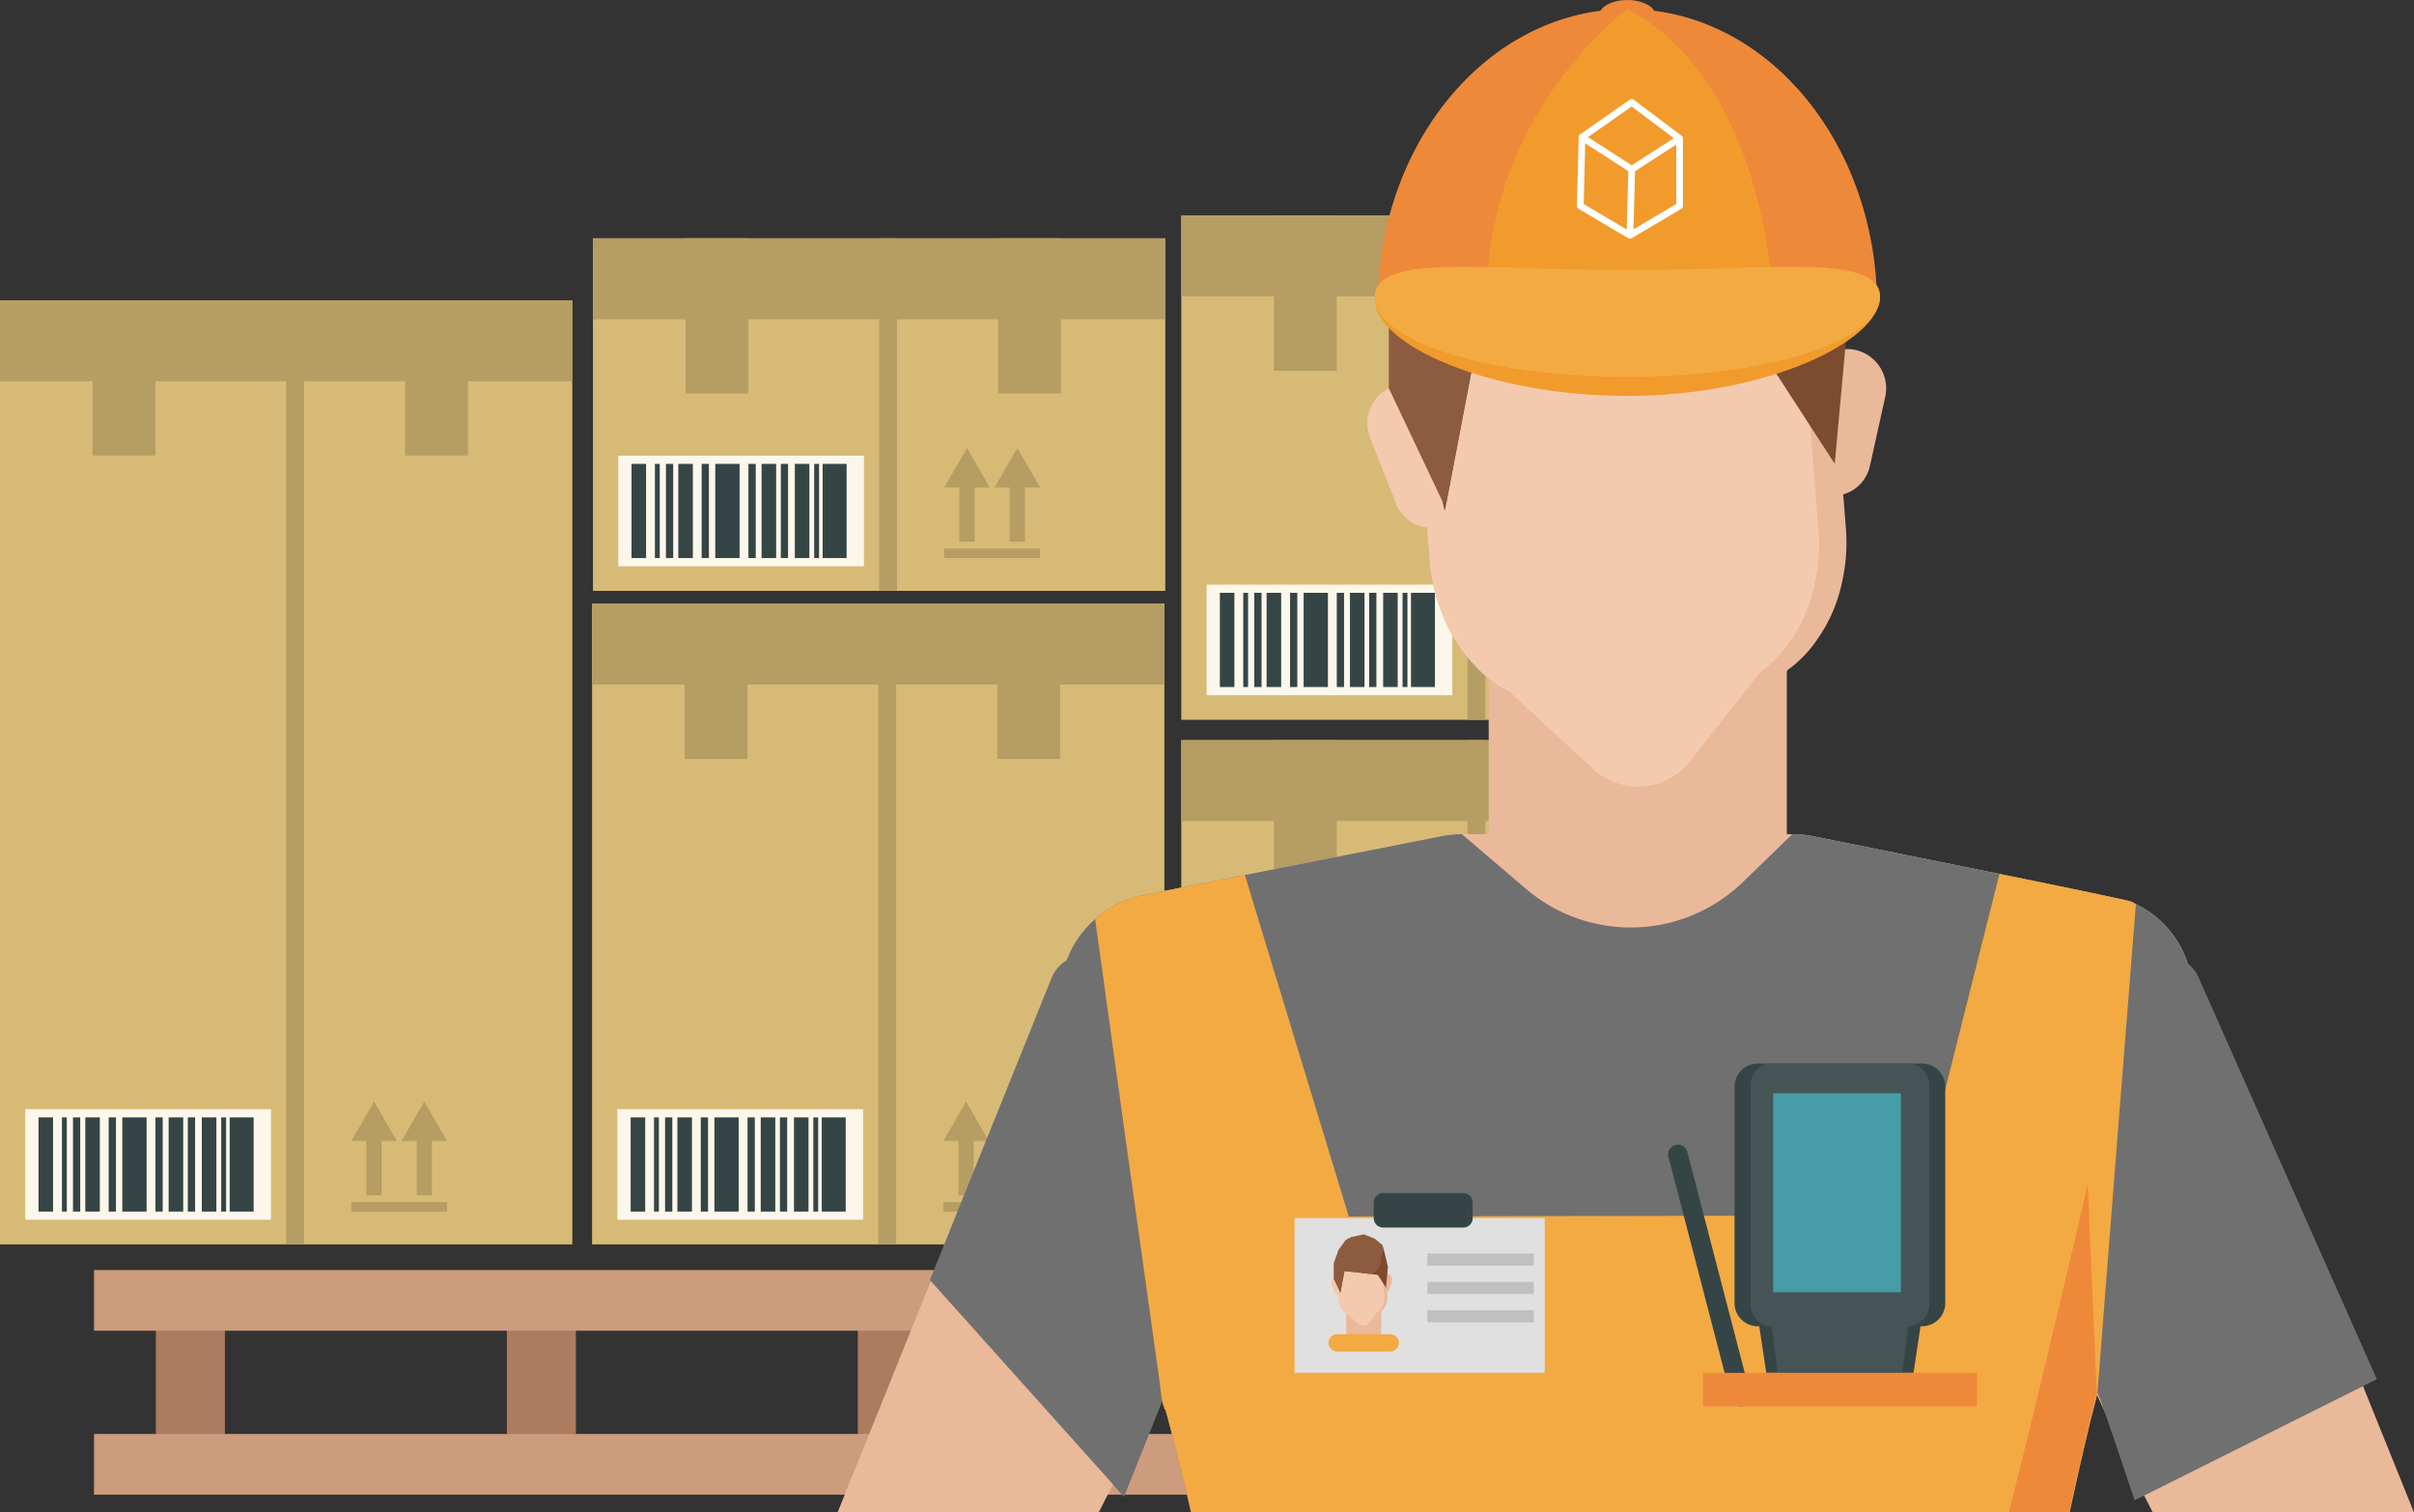 <svg id="Grupo_1018620" data-name="Grupo 1018620" xmlns="http://www.w3.org/2000/svg" xmlns:xlink="http://www.w3.org/1999/xlink" width="169.102" height="105.958" viewBox="0 0 169.102 105.958">
  <rect x="0" y="0" width="169.102" height="105.958" fill="#333333" stroke="none"/>
  <defs>
    <clipPath id="clip-path">
      <rect id="Rectángulo_355713" data-name="Rectángulo 355713" width="169.102" height="105.958" fill="none"/>
    </clipPath>
    <clipPath id="clip-path-2">
      <rect id="Rectángulo_355608" data-name="Rectángulo 355608" width="169.102" height="105.957" fill="none"/>
    </clipPath>
    <clipPath id="clip-path-3">
      <rect id="Rectángulo_355605" data-name="Rectángulo 355605" width="4.404" height="10.873" fill="none"/>
    </clipPath>
    <clipPath id="clip-path-4">
      <rect id="Rectángulo_355607" data-name="Rectángulo 355607" width="4.406" height="10.873" fill="none"/>
    </clipPath>
    <clipPath id="clip-path-12">
      <rect id="Rectángulo_355677" data-name="Rectángulo 355677" width="4.405" height="10.873" fill="none"/>
    </clipPath>
  </defs>
  <g id="Grupo_1018619" data-name="Grupo 1018619" clip-path="url(#clip-path)">
    <rect id="Rectángulo_355578" data-name="Rectángulo 355578" width="4.836" height="11.487" transform="translate(10.919 91.1)" fill="#ad7c5e"/>
    <rect id="Rectángulo_355579" data-name="Rectángulo 355579" width="4.836" height="11.487" transform="translate(35.507 91.1)" fill="#ad7c5e"/>
    <rect id="Rectángulo_355580" data-name="Rectángulo 355580" width="4.838" height="11.487" transform="translate(60.093 91.1)" fill="#ad7c5e"/>
    <rect id="Rectángulo_355581" data-name="Rectángulo 355581" width="4.836" height="11.487" transform="translate(84.681 91.1)" fill="#ad7c5e"/>
    <rect id="Rectángulo_355582" data-name="Rectángulo 355582" width="4.836" height="11.487" transform="translate(109.269 91.1)" fill="#ad7c5e"/>
    <rect id="Rectángulo_355583" data-name="Rectángulo 355583" width="111.853" height="4.252" transform="translate(6.586 88.974)" fill="#cd9c7d"/>
    <rect id="Rectángulo_355584" data-name="Rectángulo 355584" width="111.851" height="4.252" transform="translate(6.586 100.461)" fill="#cd9c7d"/>
    <rect id="Rectángulo_355585" data-name="Rectángulo 355585" width="40.09" height="44.888" transform="translate(41.476 42.29)" fill="#d7ba76"/>
    <rect id="Rectángulo_355586" data-name="Rectángulo 355586" width="17.212" height="7.744" transform="translate(43.247 77.708)" fill="#fcf7ea"/>
    <rect id="Rectángulo_355587" data-name="Rectángulo 355587" width="1.018" height="6.597" transform="translate(44.178 78.282)" fill="#354546"/>
    <rect id="Rectángulo_355588" data-name="Rectángulo 355588" width="0.34" height="6.597" transform="translate(45.815 78.282)" fill="#354546"/>
    <rect id="Rectángulo_355589" data-name="Rectángulo 355589" width="0.34" height="6.597" transform="translate(56.974 78.282)" fill="#354546"/>
    <rect id="Rectángulo_355590" data-name="Rectángulo 355590" width="1.02" height="6.597" transform="translate(47.452 78.282)" fill="#354546"/>
    <rect id="Rectángulo_355591" data-name="Rectángulo 355591" width="0.51" height="6.597" transform="translate(49.09 78.282)" fill="#354546"/>
    <rect id="Rectángulo_355592" data-name="Rectángulo 355592" width="0.508" height="6.597" transform="translate(46.589 78.282)" fill="#354546"/>
    <rect id="Rectángulo_355593" data-name="Rectángulo 355593" width="1.702" height="6.597" transform="translate(50.044 78.282)" fill="#354546"/>
    <rect id="Rectángulo_355594" data-name="Rectángulo 355594" width="1.018" height="6.597" transform="translate(55.618 78.282)" fill="#354546"/>
    <rect id="Rectángulo_355595" data-name="Rectángulo 355595" width="1.018" height="6.597" transform="translate(53.291 78.282)" fill="#354546"/>
    <rect id="Rectángulo_355596" data-name="Rectángulo 355596" width="0.51" height="6.597" transform="translate(52.366 78.282)" fill="#354546"/>
    <rect id="Rectángulo_355597" data-name="Rectángulo 355597" width="0.508" height="6.597" transform="translate(54.635 78.282)" fill="#354546"/>
    <rect id="Rectángulo_355598" data-name="Rectángulo 355598" width="1.679" height="6.597" transform="translate(57.564 78.282)" fill="#354546"/>
    <rect id="Rectángulo_355599" data-name="Rectángulo 355599" width="1.255" height="44.888" transform="translate(61.521 42.29)" fill="#b59d63"/>
    <rect id="Rectángulo_355600" data-name="Rectángulo 355600" width="40.09" height="5.666" transform="translate(41.476 42.29)" fill="#b59d63"/>
    <rect id="Rectángulo_355601" data-name="Rectángulo 355601" width="1.065" height="4.273" transform="translate(67.142 79.464)" fill="#b59d63"/>
    <path id="Trazado_747451" data-name="Trazado 747451" d="M36.293,45.143l1.593-2.76,1.593,2.76Z" transform="translate(29.789 34.787)" fill="#b59d63"/>
    <rect id="Rectángulo_355602" data-name="Rectángulo 355602" width="1.065" height="4.273" transform="translate(70.669 79.464)" fill="#b59d63"/>
    <path id="Trazado_747452" data-name="Trazado 747452" d="M38.229,45.143l1.6-2.76,1.593,2.76Z" transform="translate(31.378 34.787)" fill="#b59d63"/>
    <rect id="Rectángulo_355603" data-name="Rectángulo 355603" width="6.711" height="0.668" transform="translate(66.082 84.211)" fill="#b59d63"/>
    <g id="Grupo_1018586" data-name="Grupo 1018586" transform="translate(0 0.001)">
      <g id="Grupo_1018585" data-name="Grupo 1018585" clip-path="url(#clip-path-2)">
        <g id="Grupo_1018581" data-name="Grupo 1018581" transform="translate(47.963 42.29)" style="mix-blend-mode: multiply;isolation: isolate">
          <g id="Grupo_1018580" data-name="Grupo 1018580">
            <g id="Grupo_1018579" data-name="Grupo 1018579" clip-path="url(#clip-path-3)">
              <rect id="Rectángulo_355604" data-name="Rectángulo 355604" width="4.404" height="10.874" transform="translate(0 0)" fill="#b59d63"/>
            </g>
          </g>
        </g>
        <g id="Grupo_1018584" data-name="Grupo 1018584" transform="translate(69.853 42.29)" style="mix-blend-mode: multiply;isolation: isolate">
          <g id="Grupo_1018583" data-name="Grupo 1018583">
            <g id="Grupo_1018582" data-name="Grupo 1018582" clip-path="url(#clip-path-4)">
              <rect id="Rectángulo_355606" data-name="Rectángulo 355606" width="4.406" height="10.874" transform="translate(0 0)" fill="#b59d63"/>
            </g>
          </g>
        </g>
      </g>
    </g>
    <rect id="Rectángulo_355609" data-name="Rectángulo 355609" width="40.09" height="35.325" transform="translate(82.751 51.853)" fill="#d7ba76"/>
    <rect id="Rectángulo_355610" data-name="Rectángulo 355610" width="17.212" height="7.744" transform="translate(84.523 77.708)" fill="#fcf7ea"/>
    <rect id="Rectángulo_355611" data-name="Rectángulo 355611" width="1.018" height="6.597" transform="translate(85.452 78.282)" fill="#354546"/>
    <rect id="Rectángulo_355612" data-name="Rectángulo 355612" width="0.34" height="6.597" transform="translate(87.09 78.282)" fill="#354546"/>
    <rect id="Rectángulo_355613" data-name="Rectángulo 355613" width="0.342" height="6.597" transform="translate(98.25 78.282)" fill="#354546"/>
    <rect id="Rectángulo_355614" data-name="Rectángulo 355614" width="1.02" height="6.597" transform="translate(88.727 78.282)" fill="#354546"/>
    <rect id="Rectángulo_355615" data-name="Rectángulo 355615" width="0.51" height="6.597" transform="translate(90.368 78.282)" fill="#354546"/>
    <rect id="Rectángulo_355616" data-name="Rectángulo 355616" width="0.508" height="6.597" transform="translate(87.864 78.282)" fill="#354546"/>
    <rect id="Rectángulo_355617" data-name="Rectángulo 355617" width="1.701" height="6.597" transform="translate(91.32 78.282)" fill="#354546"/>
    <rect id="Rectángulo_355618" data-name="Rectángulo 355618" width="1.018" height="6.597" transform="translate(96.892 78.282)" fill="#354546"/>
    <rect id="Rectángulo_355619" data-name="Rectángulo 355619" width="1.02" height="6.597" transform="translate(94.565 78.282)" fill="#354546"/>
    <rect id="Rectángulo_355620" data-name="Rectángulo 355620" width="0.508" height="6.597" transform="translate(93.643 78.282)" fill="#354546"/>
    <rect id="Rectángulo_355621" data-name="Rectángulo 355621" width="0.508" height="6.597" transform="translate(95.91 78.282)" fill="#354546"/>
    <rect id="Rectángulo_355622" data-name="Rectángulo 355622" width="1.679" height="6.597" transform="translate(98.84 78.282)" fill="#354546"/>
    <rect id="Rectángulo_355623" data-name="Rectángulo 355623" width="1.255" height="35.323" transform="translate(102.796 51.855)" fill="#b59d63"/>
    <rect id="Rectángulo_355624" data-name="Rectángulo 355624" width="40.09" height="5.666" transform="translate(82.751 51.855)" fill="#b59d63"/>
    <rect id="Rectángulo_355625" data-name="Rectángulo 355625" width="1.067" height="4.273" transform="translate(108.417 79.464)" fill="#b59d63"/>
    <path id="Trazado_747453" data-name="Trazado 747453" d="M58.962,45.143l1.593-2.76,1.593,2.76Z" transform="translate(48.395 34.787)" fill="#b59d63"/>
    <rect id="Rectángulo_355626" data-name="Rectángulo 355626" width="1.065" height="4.273" transform="translate(111.944 79.464)" fill="#b59d63"/>
    <path id="Trazado_747454" data-name="Trazado 747454" d="M60.9,45.143l1.6-2.76,1.593,2.76Z" transform="translate(49.984 34.787)" fill="#b59d63"/>
    <rect id="Rectángulo_355627" data-name="Rectángulo 355627" width="6.711" height="0.668" transform="translate(107.358 84.211)" fill="#b59d63"/>
    <g id="Grupo_1018594" data-name="Grupo 1018594" transform="translate(0 0.001)">
      <g id="Grupo_1018593" data-name="Grupo 1018593" clip-path="url(#clip-path-2)">
        <g id="Grupo_1018589" data-name="Grupo 1018589" transform="translate(89.238 51.853)" style="mix-blend-mode: multiply;isolation: isolate">
          <g id="Grupo_1018588" data-name="Grupo 1018588">
            <g id="Grupo_1018587" data-name="Grupo 1018587" clip-path="url(#clip-path-3)">
              <rect id="Rectángulo_355628" data-name="Rectángulo 355628" width="4.404" height="10.874" transform="translate(0.001 -0.001)" fill="#b59d63"/>
            </g>
          </g>
        </g>
        <g id="Grupo_1018592" data-name="Grupo 1018592" transform="translate(111.129 51.853)" style="mix-blend-mode: multiply;isolation: isolate">
          <g id="Grupo_1018591" data-name="Grupo 1018591">
            <g id="Grupo_1018590" data-name="Grupo 1018590" clip-path="url(#clip-path-4)">
              <rect id="Rectángulo_355630" data-name="Rectángulo 355630" width="4.406" height="10.874" transform="translate(0 -0.001)" fill="#b59d63"/>
            </g>
          </g>
        </g>
      </g>
    </g>
    <rect id="Rectángulo_355633" data-name="Rectángulo 355633" width="40.09" height="35.325" transform="translate(82.751 15.104)" fill="#d7ba76"/>
    <rect id="Rectángulo_355634" data-name="Rectángulo 355634" width="17.212" height="7.746" transform="translate(84.523 40.958)" fill="#fcf7ea"/>
    <rect id="Rectángulo_355635" data-name="Rectángulo 355635" width="1.018" height="6.599" transform="translate(85.452 41.531)" fill="#354546"/>
    <rect id="Rectángulo_355636" data-name="Rectángulo 355636" width="0.34" height="6.599" transform="translate(87.09 41.531)" fill="#354546"/>
    <rect id="Rectángulo_355637" data-name="Rectángulo 355637" width="0.342" height="6.599" transform="translate(98.25 41.531)" fill="#354546"/>
    <rect id="Rectángulo_355638" data-name="Rectángulo 355638" width="1.02" height="6.599" transform="translate(88.727 41.531)" fill="#354546"/>
    <rect id="Rectángulo_355639" data-name="Rectángulo 355639" width="0.51" height="6.599" transform="translate(90.368 41.531)" fill="#354546"/>
    <rect id="Rectángulo_355640" data-name="Rectángulo 355640" width="0.508" height="6.599" transform="translate(87.864 41.531)" fill="#354546"/>
    <rect id="Rectángulo_355641" data-name="Rectángulo 355641" width="1.701" height="6.599" transform="translate(91.32 41.531)" fill="#354546"/>
    <rect id="Rectángulo_355642" data-name="Rectángulo 355642" width="1.018" height="6.599" transform="translate(96.892 41.531)" fill="#354546"/>
    <rect id="Rectángulo_355643" data-name="Rectángulo 355643" width="1.02" height="6.599" transform="translate(94.565 41.531)" fill="#354546"/>
    <rect id="Rectángulo_355644" data-name="Rectángulo 355644" width="0.508" height="6.599" transform="translate(93.643 41.531)" fill="#354546"/>
    <rect id="Rectángulo_355645" data-name="Rectángulo 355645" width="0.508" height="6.599" transform="translate(95.91 41.531)" fill="#354546"/>
    <rect id="Rectángulo_355646" data-name="Rectángulo 355646" width="1.679" height="6.599" transform="translate(98.84 41.531)" fill="#354546"/>
    <rect id="Rectángulo_355647" data-name="Rectángulo 355647" width="1.255" height="35.323" transform="translate(102.796 15.106)" fill="#b59d63"/>
    <rect id="Rectángulo_355648" data-name="Rectángulo 355648" width="40.09" height="5.666" transform="translate(82.751 15.104)" fill="#b59d63"/>
    <rect id="Rectángulo_355649" data-name="Rectángulo 355649" width="1.067" height="4.273" transform="translate(108.417 42.715)" fill="#b59d63"/>
    <path id="Trazado_747455" data-name="Trazado 747455" d="M58.962,24.959l1.593-2.76,1.593,2.76Z" transform="translate(48.395 18.221)" fill="#b59d63"/>
    <rect id="Rectángulo_355650" data-name="Rectángulo 355650" width="1.065" height="4.273" transform="translate(111.944 42.715)" fill="#b59d63"/>
    <path id="Trazado_747456" data-name="Trazado 747456" d="M60.9,24.959l1.6-2.76,1.593,2.76Z" transform="translate(49.984 18.221)" fill="#b59d63"/>
    <rect id="Rectángulo_355651" data-name="Rectángulo 355651" width="6.711" height="0.668" transform="translate(107.358 47.461)" fill="#b59d63"/>
    <g id="Grupo_1018602" data-name="Grupo 1018602" transform="translate(0 0.001)">
      <g id="Grupo_1018601" data-name="Grupo 1018601" clip-path="url(#clip-path-2)">
        <g id="Grupo_1018597" data-name="Grupo 1018597" transform="translate(89.238 15.103)" style="mix-blend-mode: multiply;isolation: isolate">
          <g id="Grupo_1018596" data-name="Grupo 1018596">
            <g id="Grupo_1018595" data-name="Grupo 1018595" clip-path="url(#clip-path-3)">
              <rect id="Rectángulo_355652" data-name="Rectángulo 355652" width="4.404" height="10.874" transform="translate(0.001 0)" fill="#b59d63"/>
            </g>
          </g>
        </g>
        <g id="Grupo_1018600" data-name="Grupo 1018600" transform="translate(111.129 15.103)" style="mix-blend-mode: multiply;isolation: isolate">
          <g id="Grupo_1018599" data-name="Grupo 1018599">
            <g id="Grupo_1018598" data-name="Grupo 1018598" clip-path="url(#clip-path-4)">
              <rect id="Rectángulo_355654" data-name="Rectángulo 355654" width="4.406" height="10.874" transform="translate(0 0)" fill="#b59d63"/>
            </g>
          </g>
        </g>
      </g>
    </g>
    <rect id="Rectángulo_355657" data-name="Rectángulo 355657" width="40.09" height="66.14" transform="translate(0 21.038)" fill="#d7ba76"/>
    <rect id="Rectángulo_355658" data-name="Rectángulo 355658" width="17.21" height="7.744" transform="translate(1.772 77.708)" fill="#fcf7ea"/>
    <rect id="Rectángulo_355659" data-name="Rectángulo 355659" width="1.02" height="6.597" transform="translate(2.698 78.282)" fill="#354546"/>
    <rect id="Rectángulo_355660" data-name="Rectángulo 355660" width="0.34" height="6.597" transform="translate(4.339 78.282)" fill="#354546"/>
    <rect id="Rectángulo_355661" data-name="Rectángulo 355661" width="0.344" height="6.597" transform="translate(15.495 78.282)" fill="#354546"/>
    <rect id="Rectángulo_355662" data-name="Rectángulo 355662" width="1.018" height="6.597" transform="translate(5.976 78.282)" fill="#354546"/>
    <rect id="Rectángulo_355663" data-name="Rectángulo 355663" width="0.51" height="6.597" transform="translate(7.613 78.282)" fill="#354546"/>
    <rect id="Rectángulo_355664" data-name="Rectángulo 355664" width="0.508" height="6.597" transform="translate(5.113 78.282)" fill="#354546"/>
    <rect id="Rectángulo_355665" data-name="Rectángulo 355665" width="1.702" height="6.597" transform="translate(8.567 78.282)" fill="#354546"/>
    <rect id="Rectángulo_355666" data-name="Rectángulo 355666" width="1.02" height="6.597" transform="translate(14.138 78.282)" fill="#354546"/>
    <rect id="Rectángulo_355667" data-name="Rectángulo 355667" width="1.02" height="6.597" transform="translate(11.813 78.282)" fill="#354546"/>
    <rect id="Rectángulo_355668" data-name="Rectángulo 355668" width="0.51" height="6.597" transform="translate(10.888 78.282)" fill="#354546"/>
    <rect id="Rectángulo_355669" data-name="Rectángulo 355669" width="0.51" height="6.597" transform="translate(13.157 78.282)" fill="#354546"/>
    <rect id="Rectángulo_355670" data-name="Rectángulo 355670" width="1.679" height="6.597" transform="translate(16.089 78.282)" fill="#354546"/>
    <rect id="Rectángulo_355671" data-name="Rectángulo 355671" width="1.253" height="66.14" transform="translate(20.045 21.038)" fill="#b59d63"/>
    <rect id="Rectángulo_355672" data-name="Rectángulo 355672" width="40.09" height="5.666" transform="translate(0 21.038)" fill="#b59d63"/>
    <rect id="Rectángulo_355673" data-name="Rectángulo 355673" width="1.065" height="4.273" transform="translate(25.666 79.464)" fill="#b59d63"/>
    <path id="Trazado_747457" data-name="Trazado 747457" d="M13.513,45.143l1.6-2.76,1.593,2.76Z" transform="translate(11.091 34.787)" fill="#b59d63"/>
    <rect id="Rectángulo_355674" data-name="Rectángulo 355674" width="1.065" height="4.273" transform="translate(29.193 79.464)" fill="#b59d63"/>
    <path id="Trazado_747458" data-name="Trazado 747458" d="M15.449,45.143l1.593-2.76,1.6,2.76Z" transform="translate(12.681 34.787)" fill="#b59d63"/>
    <rect id="Rectángulo_355675" data-name="Rectángulo 355675" width="6.713" height="0.668" transform="translate(24.604 84.211)" fill="#b59d63"/>
    <g id="Grupo_1018610" data-name="Grupo 1018610" transform="translate(0 0.001)">
      <g id="Grupo_1018609" data-name="Grupo 1018609" clip-path="url(#clip-path-2)">
        <g id="Grupo_1018605" data-name="Grupo 1018605" transform="translate(6.485 21.038)" style="mix-blend-mode: multiply;isolation: isolate">
          <g id="Grupo_1018604" data-name="Grupo 1018604">
            <g id="Grupo_1018603" data-name="Grupo 1018603" clip-path="url(#clip-path-12)">
              <rect id="Rectángulo_355676" data-name="Rectángulo 355676" width="4.404" height="10.874" transform="translate(-0.001 0)" fill="#b59d63"/>
            </g>
          </g>
        </g>
        <g id="Grupo_1018608" data-name="Grupo 1018608" transform="translate(28.377 21.038)" style="mix-blend-mode: multiply;isolation: isolate">
          <g id="Grupo_1018607" data-name="Grupo 1018607">
            <g id="Grupo_1018606" data-name="Grupo 1018606" clip-path="url(#clip-path-3)">
              <rect id="Rectángulo_355678" data-name="Rectángulo 355678" width="4.404" height="10.874" transform="translate(0 0)" fill="#b59d63"/>
            </g>
          </g>
        </g>
      </g>
    </g>
    <rect id="Rectángulo_355681" data-name="Rectángulo 355681" width="40.09" height="24.699" transform="translate(41.538 16.696)" fill="#d7ba76"/>
    <rect id="Rectángulo_355682" data-name="Rectángulo 355682" width="17.21" height="7.744" transform="translate(43.309 31.925)" fill="#fcf7ea"/>
    <rect id="Rectángulo_355683" data-name="Rectángulo 355683" width="1.02" height="6.597" transform="translate(44.238 32.498)" fill="#354546"/>
    <rect id="Rectángulo_355684" data-name="Rectángulo 355684" width="0.34" height="6.597" transform="translate(45.877 32.498)" fill="#354546"/>
    <rect id="Rectángulo_355685" data-name="Rectángulo 355685" width="0.342" height="6.597" transform="translate(57.034 32.498)" fill="#354546"/>
    <rect id="Rectángulo_355686" data-name="Rectángulo 355686" width="1.02" height="6.597" transform="translate(47.515 32.498)" fill="#354546"/>
    <rect id="Rectángulo_355687" data-name="Rectángulo 355687" width="0.508" height="6.597" transform="translate(49.152 32.498)" fill="#354546"/>
    <rect id="Rectángulo_355688" data-name="Rectángulo 355688" width="0.508" height="6.597" transform="translate(46.65 32.498)" fill="#354546"/>
    <rect id="Rectángulo_355689" data-name="Rectángulo 355689" width="1.704" height="6.597" transform="translate(50.105 32.498)" fill="#354546"/>
    <rect id="Rectángulo_355690" data-name="Rectángulo 355690" width="1.02" height="6.597" transform="translate(55.678 32.498)" fill="#354546"/>
    <rect id="Rectángulo_355691" data-name="Rectángulo 355691" width="1.02" height="6.597" transform="translate(53.351 32.498)" fill="#354546"/>
    <rect id="Rectángulo_355692" data-name="Rectángulo 355692" width="0.512" height="6.597" transform="translate(52.428 32.498)" fill="#354546"/>
    <rect id="Rectángulo_355693" data-name="Rectángulo 355693" width="0.508" height="6.597" transform="translate(54.697 32.498)" fill="#354546"/>
    <rect id="Rectángulo_355694" data-name="Rectángulo 355694" width="1.679" height="6.597" transform="translate(57.626 32.498)" fill="#354546"/>
    <rect id="Rectángulo_355695" data-name="Rectángulo 355695" width="1.253" height="24.699" transform="translate(61.583 16.696)" fill="#b59d63"/>
    <rect id="Rectángulo_355696" data-name="Rectángulo 355696" width="40.09" height="5.666" transform="translate(41.538 16.697)" fill="#b59d63"/>
    <rect id="Rectángulo_355697" data-name="Rectángulo 355697" width="1.065" height="4.273" transform="translate(67.204 33.68)" fill="#b59d63"/>
    <path id="Trazado_747459" data-name="Trazado 747459" d="M36.326,20l1.6-2.76L39.514,20Z" transform="translate(29.816 14.148)" fill="#b59d63"/>
    <rect id="Rectángulo_355698" data-name="Rectángulo 355698" width="1.065" height="4.273" transform="translate(70.73 33.68)" fill="#b59d63"/>
    <path id="Trazado_747460" data-name="Trazado 747460" d="M38.263,20l1.593-2.76,1.6,2.76Z" transform="translate(31.406 14.148)" fill="#b59d63"/>
    <rect id="Rectángulo_355699" data-name="Rectángulo 355699" width="6.715" height="0.668" transform="translate(66.142 38.427)" fill="#b59d63"/>
    <g id="Grupo_1018618" data-name="Grupo 1018618" transform="translate(0 0.001)">
      <g id="Grupo_1018617" data-name="Grupo 1018617" clip-path="url(#clip-path-2)">
        <g id="Grupo_1018613" data-name="Grupo 1018613" transform="translate(48.023 16.695)" style="mix-blend-mode: multiply;isolation: isolate">
          <g id="Grupo_1018612" data-name="Grupo 1018612">
            <g id="Grupo_1018611" data-name="Grupo 1018611" clip-path="url(#clip-path-3)">
              <rect id="Rectángulo_355700" data-name="Rectángulo 355700" width="4.404" height="10.874" transform="translate(0 -0.001)" fill="#b59d63"/>
            </g>
          </g>
        </g>
        <g id="Grupo_1018616" data-name="Grupo 1018616" transform="translate(69.915 16.695)" style="mix-blend-mode: multiply;isolation: isolate">
          <g id="Grupo_1018615" data-name="Grupo 1018615">
            <g id="Grupo_1018614" data-name="Grupo 1018614" clip-path="url(#clip-path-3)">
              <rect id="Rectángulo_355702" data-name="Rectángulo 355702" width="4.404" height="10.874" transform="translate(-0.001 -0.001)" fill="#b59d63"/>
            </g>
          </g>
        </g>
        <path id="Trazado_747461" data-name="Trazado 747461" d="M50.518,72.37l1-1.968,7.556-16.278c.242-.925-4.7-6.03-5.326-6.733l-4.781-5.506a2.858,2.858,0,0,0-3.7-.5,2.609,2.609,0,0,0-1.083,1.307l-8.5,21.1-3.461,8.58Z" transform="translate(26.447 33.587)" fill="#eab99a"/>
        <path id="Trazado_747462" data-name="Trazado 747462" d="M104.983,72.371h-18.3l-.6-1.184-.4-.783L83.3,65.27c0-.018-.018-.036-.018-.056-.018,0-.018-.016-.018-.035l-.437-.929v-.02l-.055-.091L80.075,58.3l-1.948-4.171c-.237-.927,4.7-6.025,5.335-6.737l.71-.818,4.06-4.679a1.029,1.029,0,0,1,.218-.184v-.018a2.813,2.813,0,0,1,3.478-.31,2.624,2.624,0,0,1,1.092,1.311l8.394,20.832.109.273Z" transform="translate(64.119 33.586)" fill="#eab99a"/>
        <path id="Trazado_747463" data-name="Trazado 747463" d="M120.01,45.112c-.291,1.293-.6,2.547-.91,3.824v.016c-1.766,7.356-3.678,14.586-5.517,21.76v.016a4.314,4.314,0,0,1-.127.528c-.018.038-.018.093-.036.129-.2.854-.437,1.675-.619,2.494q-.71,2.892-1.42,5.735H50.073c-.564-2.24-1.165-4.479-1.766-6.719-.036-.129-.055-.2-.073-.275A.692.692,0,0,1,48.2,72.5c-.109-.419-.237-.838-.346-1.275-.036-.164-.091-.348-.127-.51l-.219-.765c-1.93-6.992-3.9-13.929-5.608-20.85-.328-1.327-.637-2.638-.947-3.968a7.3,7.3,0,0,1,.31-4.206,7,7,0,0,1,1.985-2.877,7.182,7.182,0,0,1,3.077-1.622l7.411-1.473,13.474-2.658a7.877,7.877,0,0,1,1.73-.2H92.079a8.006,8.006,0,0,1,1.73.2s6.773,1.366,12.782,2.586c4.752.965,9.013,1.855,9.177,1.928a4.067,4.067,0,0,1,.382.184,7.052,7.052,0,0,1,3.623,4.133v.016a6.986,6.986,0,0,1,.237,3.971" transform="translate(33.47 26.341)" fill="#eab99a"/>
        <rect id="Rectángulo_355704" data-name="Rectángulo 355704" width="20.884" height="18.556" transform="translate(104.284 46.545)" fill="#eab99a"/>
        <path id="Trazado_747464" data-name="Trazado 747464" d="M70.921,23.591h0a2.675,2.675,0,0,0,3.436-2l1.076-4.854a2.763,2.763,0,0,0-1.857-3.179,2.677,2.677,0,0,0-3.436,2.007l-1.076,4.852a2.765,2.765,0,0,0,1.857,3.179" transform="translate(56.638 11.022)" fill="#eab99a"/>
        <path id="Trazado_747465" data-name="Trazado 747465" d="M83.5,16.384,84.719,31.67A12.473,12.473,0,0,1,84.5,35.3a10.779,10.779,0,0,1-1.859,4.341,8.437,8.437,0,0,1-2.008,2.043L75.5,48.206c-.712,1.056-2.957,1.639-4.958,1.624a4.785,4.785,0,0,1-3.25-.97L61.158,43.2a7.551,7.551,0,0,1-2.234-1.65A10.732,10.732,0,0,1,56.362,37.5a12.26,12.26,0,0,1-.788-3.514L54.357,18.7C53.891,12.859,57.3,7.781,61.939,7.411l12.289-.978c4.638-.37,8.809,4.106,9.275,9.951" transform="translate(44.581 5.262)" fill="#eab99a"/>
        <path id="Trazado_747466" data-name="Trazado 747466" d="M81.582,16.468,82.8,31.754a12.537,12.537,0,0,1-.22,3.631,10.807,10.807,0,0,1-1.861,4.341,8.437,8.437,0,0,1-2.008,2.043L73.581,48.29a4.726,4.726,0,0,1-3.037,1.471,4.794,4.794,0,0,1-3.252-.97L61.16,43.126a7.528,7.528,0,0,1-2.234-1.65,10.732,10.732,0,0,1-2.562-4.042,12.26,12.26,0,0,1-.788-3.514L54.357,18.635C53.893,12.79,57.3,7.712,61.941,7.342l10.368-.825c4.636-.37,8.809,4.106,9.273,9.951" transform="translate(44.581 5.331)" fill="#f4caaf"/>
        <path id="Trazado_747467" data-name="Trazado 747467" d="M58.323,24.558h0a2.675,2.675,0,0,1-3.711-1.437L52.783,18.5a2.762,2.762,0,0,1,1.329-3.432A2.674,2.674,0,0,1,57.823,16.5l1.83,4.619a2.765,2.765,0,0,1-1.329,3.434" transform="translate(43.175 12.131)" fill="#f4caaf"/>
        <path id="Trazado_747468" data-name="Trazado 747468" d="M85.409,19.085,84.277,31.5l-4.951-7.64-4.248-.508L59.5,21.514,57.078,34.2l-.122.606-.153-.663-2.9-12.072,1.966-13.02,1.686-.133L60.073,3.2l1.417,1.81,2.343-3.8,6.921,4.255L72.46,3.042l8.525,7.147.08-.064,1.8-1.662Z" transform="translate(44.247 0.994)" fill="#7d4c2e"/>
        <path id="Trazado_747469" data-name="Trazado 747469" d="M83.257,9.172,81.717,14.1c.375,4.718-2.347,8.876-6.247,9.956L59.886,22.223,57.47,34.912a1.317,1.317,0,0,1-.275-.056l-3.764-7.944V17.631l2.833-7.868,4.2-5.852,1.615-1.051,2.145-.94L71.43.348,77.82,2.861l4.689,3.851Z" transform="translate(43.856 0.285)" fill="#8d5c3e"/>
        <path id="Trazado_747470" data-name="Trazado 747470" d="M137.136,70.275l-.965.493L120.84,78.432l-.674.328s-1.366-4.1-2.112-6.245c0-.016-.018-.035-.018-.055-.018,0-.018-.016-.018-.035a8.892,8.892,0,0,0-.455-1.167c-.018.038-.018.093-.036.127-.2.856-.437,1.675-.619,2.494-.473,2-.892,3.9-1.293,5.737H54.072c-.473-2.1-1.02-4.3-1.657-6.719-.036-.129-.055-.2-.073-.275a.736.736,0,0,1-.036-.126c-.091-.218-.036.126-.255-.674l-2.677,6.7-.765-.854v-.018L35.846,63.411l-.073-.071,8.5-21.1a2.607,2.607,0,0,1,1.092-1.311,6.991,6.991,0,0,1,1.985-2.877,7.162,7.162,0,0,1,3.077-1.622l7.411-1.473L71.315,32.3a7.771,7.771,0,0,1,1.73-.2l4.5,3.838a11.294,11.294,0,0,0,15.189-.49l3.45-3.348a7.9,7.9,0,0,1,1.73.2s6.773,1.366,12.782,2.586c4.752.965,9.013,1.855,9.177,1.928a3.661,3.661,0,0,1,.382.184,7.054,7.054,0,0,1,3.623,4.131v.018a2.535,2.535,0,0,1,.819,1.094Z" transform="translate(29.362 26.341)" fill="#707070"/>
        <path id="Trazado_747471" data-name="Trazado 747471" d="M113.708,52.56,112.343,70l.018.218-.055-.091c-.2.856-.437,1.675-.619,2.5-.473,2-.892,3.895-1.293,5.735H48.852c-.473-2.094-1.02-4.3-1.657-6.719-.036-.129-.055-.2-.073-.275a.692.692,0,0,1-.036-.126c-.091-.218-.036.126-.255-.674l-.091-.6-.073-.619V69.33L44.209,51.775,42.133,36.792A7.162,7.162,0,0,1,45.21,35.17L52.621,33.7,59.9,57.627l39.568-.082,6.012-23.922c4.752.965,9.013,1.855,9.177,1.928a3.661,3.661,0,0,1,.382.184Z" transform="translate(34.582 27.598)" fill="#f3aa43"/>
        <path id="Trazado_747472" data-name="Trazado 747472" d="M65.493,1.1c0,.61-.89,1.105-1.988,1.105s-1.988-.5-1.988-1.105S62.406,0,63.5,0s1.988.493,1.988,1.1" transform="translate(50.492 0)" fill="#ef893a"/>
        <path id="Trazado_747473" data-name="Trazado 747473" d="M87.932,19.742C87.326,8.914,79.751.349,70.478.349S53.628,8.914,53.022,19.742Z" transform="translate(43.52 0.286)" fill="#ef893a"/>
        <path id="Trazado_747474" data-name="Trazado 747474" d="M67.046.349S56.955,7.71,57.206,21.108H77.26S77.011,5.631,67.046.349" transform="translate(46.95 0.286)" fill="#f19b2c"/>
        <path id="Trazado_747475" data-name="Trazado 747475" d="M88.273,12.114c0,3.09-7.924,6.935-17.7,6.935S52.9,15.426,52.9,12.336s7.935-.761,17.709-.761,17.662-2.553,17.662.539" transform="translate(43.422 8.687)" fill="#f19b2c"/>
        <path id="Trazado_747476" data-name="Trazado 747476" d="M88.284,12.377c0,3.09-7.924,5.6-17.7,5.6s-17.7-2.505-17.7-5.6S60.848,10.5,70.623,10.5s17.662-1.214,17.662,1.877" transform="translate(43.41 8.425)" fill="#f3aa43"/>
        <path id="Trazado_747477" data-name="Trazado 747477" d="M83.453,60.193c-.018.038-.018.093-.036.127-.2.856-.437,1.675-.619,2.494-.473,2-.892,3.9-1.293,5.737H77.281c1.038-4.006,2.349-9.468,3.441-14.077,1.184-4.951,2.094-8.9,2.094-8.9Z" transform="translate(63.432 37.406)" fill="#ef893a"/>
        <path id="Trazado_747478" data-name="Trazado 747478" d="M79.876,40.921H68.349a1.623,1.623,0,0,0-1.617,1.619V57.705a1.623,1.623,0,0,0,1.617,1.619h.115l.492,3.265H79.27l.492-3.265h.115a1.622,1.622,0,0,0,1.617-1.619V42.54a1.622,1.622,0,0,0-1.617-1.619" transform="translate(54.773 33.587)" fill="#354546"/>
        <path id="Trazado_747479" data-name="Trazado 747479" d="M78.481,40.921H68.721a1.515,1.515,0,0,0-1.369,1.619V57.705a1.515,1.515,0,0,0,1.369,1.619h.1l.415,3.265h8.733l.417-3.265h.1a1.514,1.514,0,0,0,1.369-1.619V42.54a1.514,1.514,0,0,0-1.369-1.619" transform="translate(55.282 33.587)" fill="#455556"/>
        <path id="Trazado_747480" data-name="Trazado 747480" d="M69.445,62.347h0a.685.685,0,0,1-.834-.49L64.2,44.9a.683.683,0,1,1,1.322-.346l4.41,16.962a.683.683,0,0,1-.488.832" transform="translate(52.677 36.149)" fill="#354546"/>
        <rect id="Rectángulo_355705" data-name="Rectángulo 355705" width="19.193" height="2.345" transform="translate(119.291 96.174)" fill="#ef893a"/>
        <rect id="Rectángulo_355706" data-name="Rectángulo 355706" width="17.525" height="10.834" transform="translate(90.683 85.335)" fill="#e0e0e0"/>
        <path id="Trazado_747481" data-name="Trazado 747481" d="M59.122,48.319h-5.61a.662.662,0,0,1-.661-.661V46.567a.661.661,0,0,1,.661-.661h5.61a.66.66,0,0,1,.661.661v1.091a.661.661,0,0,1-.661.661" transform="translate(43.38 37.679)" fill="#354546"/>
        <rect id="Rectángulo_355707" data-name="Rectángulo 355707" width="7.454" height="0.854" transform="translate(99.987 87.817)" fill="silver"/>
        <rect id="Rectángulo_355708" data-name="Rectángulo 355708" width="7.454" height="0.852" transform="translate(99.987 89.801)" fill="silver"/>
        <rect id="Rectángulo_355709" data-name="Rectángulo 355709" width="7.454" height="0.854" transform="translate(99.987 91.784)" fill="silver"/>
        <rect id="Rectángulo_355710" data-name="Rectángulo 355710" width="2.453" height="2.179" transform="translate(94.302 91.806)" fill="#eab99a"/>
        <path id="Trazado_747482" data-name="Trazado 747482" d="M53.365,50.22h0a.312.312,0,0,0,.4-.235l.127-.57a.325.325,0,0,0-.219-.373.312.312,0,0,0-.4.235l-.127.57a.324.324,0,0,0,.218.373" transform="translate(43.616 40.24)" fill="#eab99a"/>
        <path id="Trazado_747483" data-name="Trazado 747483" d="M54.842,49.374l.144,1.793a1.446,1.446,0,0,1-.027.428,1.254,1.254,0,0,1-.218.51,1.017,1.017,0,0,1-.235.24l-.6.765a.771.771,0,0,1-.581.191.57.57,0,0,1-.382-.113l-.721-.666a.912.912,0,0,1-.262-.193,1.258,1.258,0,0,1-.3-.477,1.493,1.493,0,0,1-.093-.412l-.142-1.8a1.146,1.146,0,0,1,.889-1.326l1.444-.115a1.148,1.148,0,0,1,1.089,1.169" transform="translate(42.201 39.564)" fill="#eab99a"/>
        <path id="Trazado_747484" data-name="Trazado 747484" d="M54.617,49.384l.142,1.793a1.442,1.442,0,0,1-.027.428,1.23,1.23,0,0,1-.218.51.983.983,0,0,1-.235.24l-.6.765a.542.542,0,0,1-.355.175.57.57,0,0,1-.382-.115l-.721-.666a.912.912,0,0,1-.262-.193,1.265,1.265,0,0,1-.3-.475,1.521,1.521,0,0,1-.093-.413l-.142-1.793a1.149,1.149,0,0,1,.889-1.327l1.218-.1a1.152,1.152,0,0,1,1.091,1.169" transform="translate(42.2 39.572)" fill="#f4caaf"/>
        <path id="Trazado_747485" data-name="Trazado 747485" d="M51.885,50.333h0a.313.313,0,0,1-.435-.169l-.215-.543a.32.32,0,0,1,.157-.4.313.313,0,0,1,.435.166l.215.543a.327.327,0,0,1-.157.4" transform="translate(42.035 40.371)" fill="#f4caaf"/>
        <path id="Trazado_747486" data-name="Trazado 747486" d="M55.066,49.692l-.133,1.457-.583-.9-.5-.062-1.828-.215-.284,1.491-.015.071-.018-.078-.34-1.418.231-1.529.2-.015.295-.67.168.211.273-.446.814.5.2-.284,1,.839.009-.007.211-.2Z" transform="translate(42.161 39.063)" fill="#7d4c2e"/>
        <path id="Trazado_747487" data-name="Trazado 747487" d="M54.812,48.527l-.182.579a1.089,1.089,0,0,1-.734,1.169l-1.828-.215-.284,1.489-.033-.007-.441-.93V49.521l.331-.925.493-.686.189-.124.251-.111.847-.184.75.295.552.453Z" transform="translate(42.116 38.979)" fill="#8d5c3e"/>
        <path id="Trazado_747488" data-name="Trazado 747488" d="M55.436,52.548H51.718a.607.607,0,0,1,0-1.214h3.718a.607.607,0,0,1,0,1.214" transform="translate(41.952 42.134)" fill="#f3aa43"/>
        <path id="Trazado_747489" data-name="Trazado 747489" d="M68.1,6.578l0-.007v0a.263.263,0,0,0-.018-.093l-.024-.033a.254.254,0,0,0-.038-.049L68,6.382,64.647,3.858a.227.227,0,0,0-.275-.005L60.885,6.294a.234.234,0,0,0-.1.2.19.19,0,0,0,.007.031l-.007.042-.117,4.727a.237.237,0,0,0,.117.208l3.478,2.061.009,0a.261.261,0,0,0,.106.029h0a.25.25,0,0,0,.109-.029l.013,0L67.982,11.5a.24.24,0,0,0,.113-.2V6.584l0-.005M64.5,4.333l2.953,2.221-2.946,1.9L61.44,6.478ZM61.245,6.91l3.023,1.954-.109,4.089-3.015-1.788Zm3.385,6.03.107-4.073L67.627,7v4.161Z" transform="translate(49.797 3.126)" fill="#fff"/>
        <rect id="Rectángulo_355711" data-name="Rectángulo 355711" width="8.947" height="13.935" transform="translate(124.213 76.593)" fill="#469da7"/>
      </g>
    </g>
  </g>
</svg>
